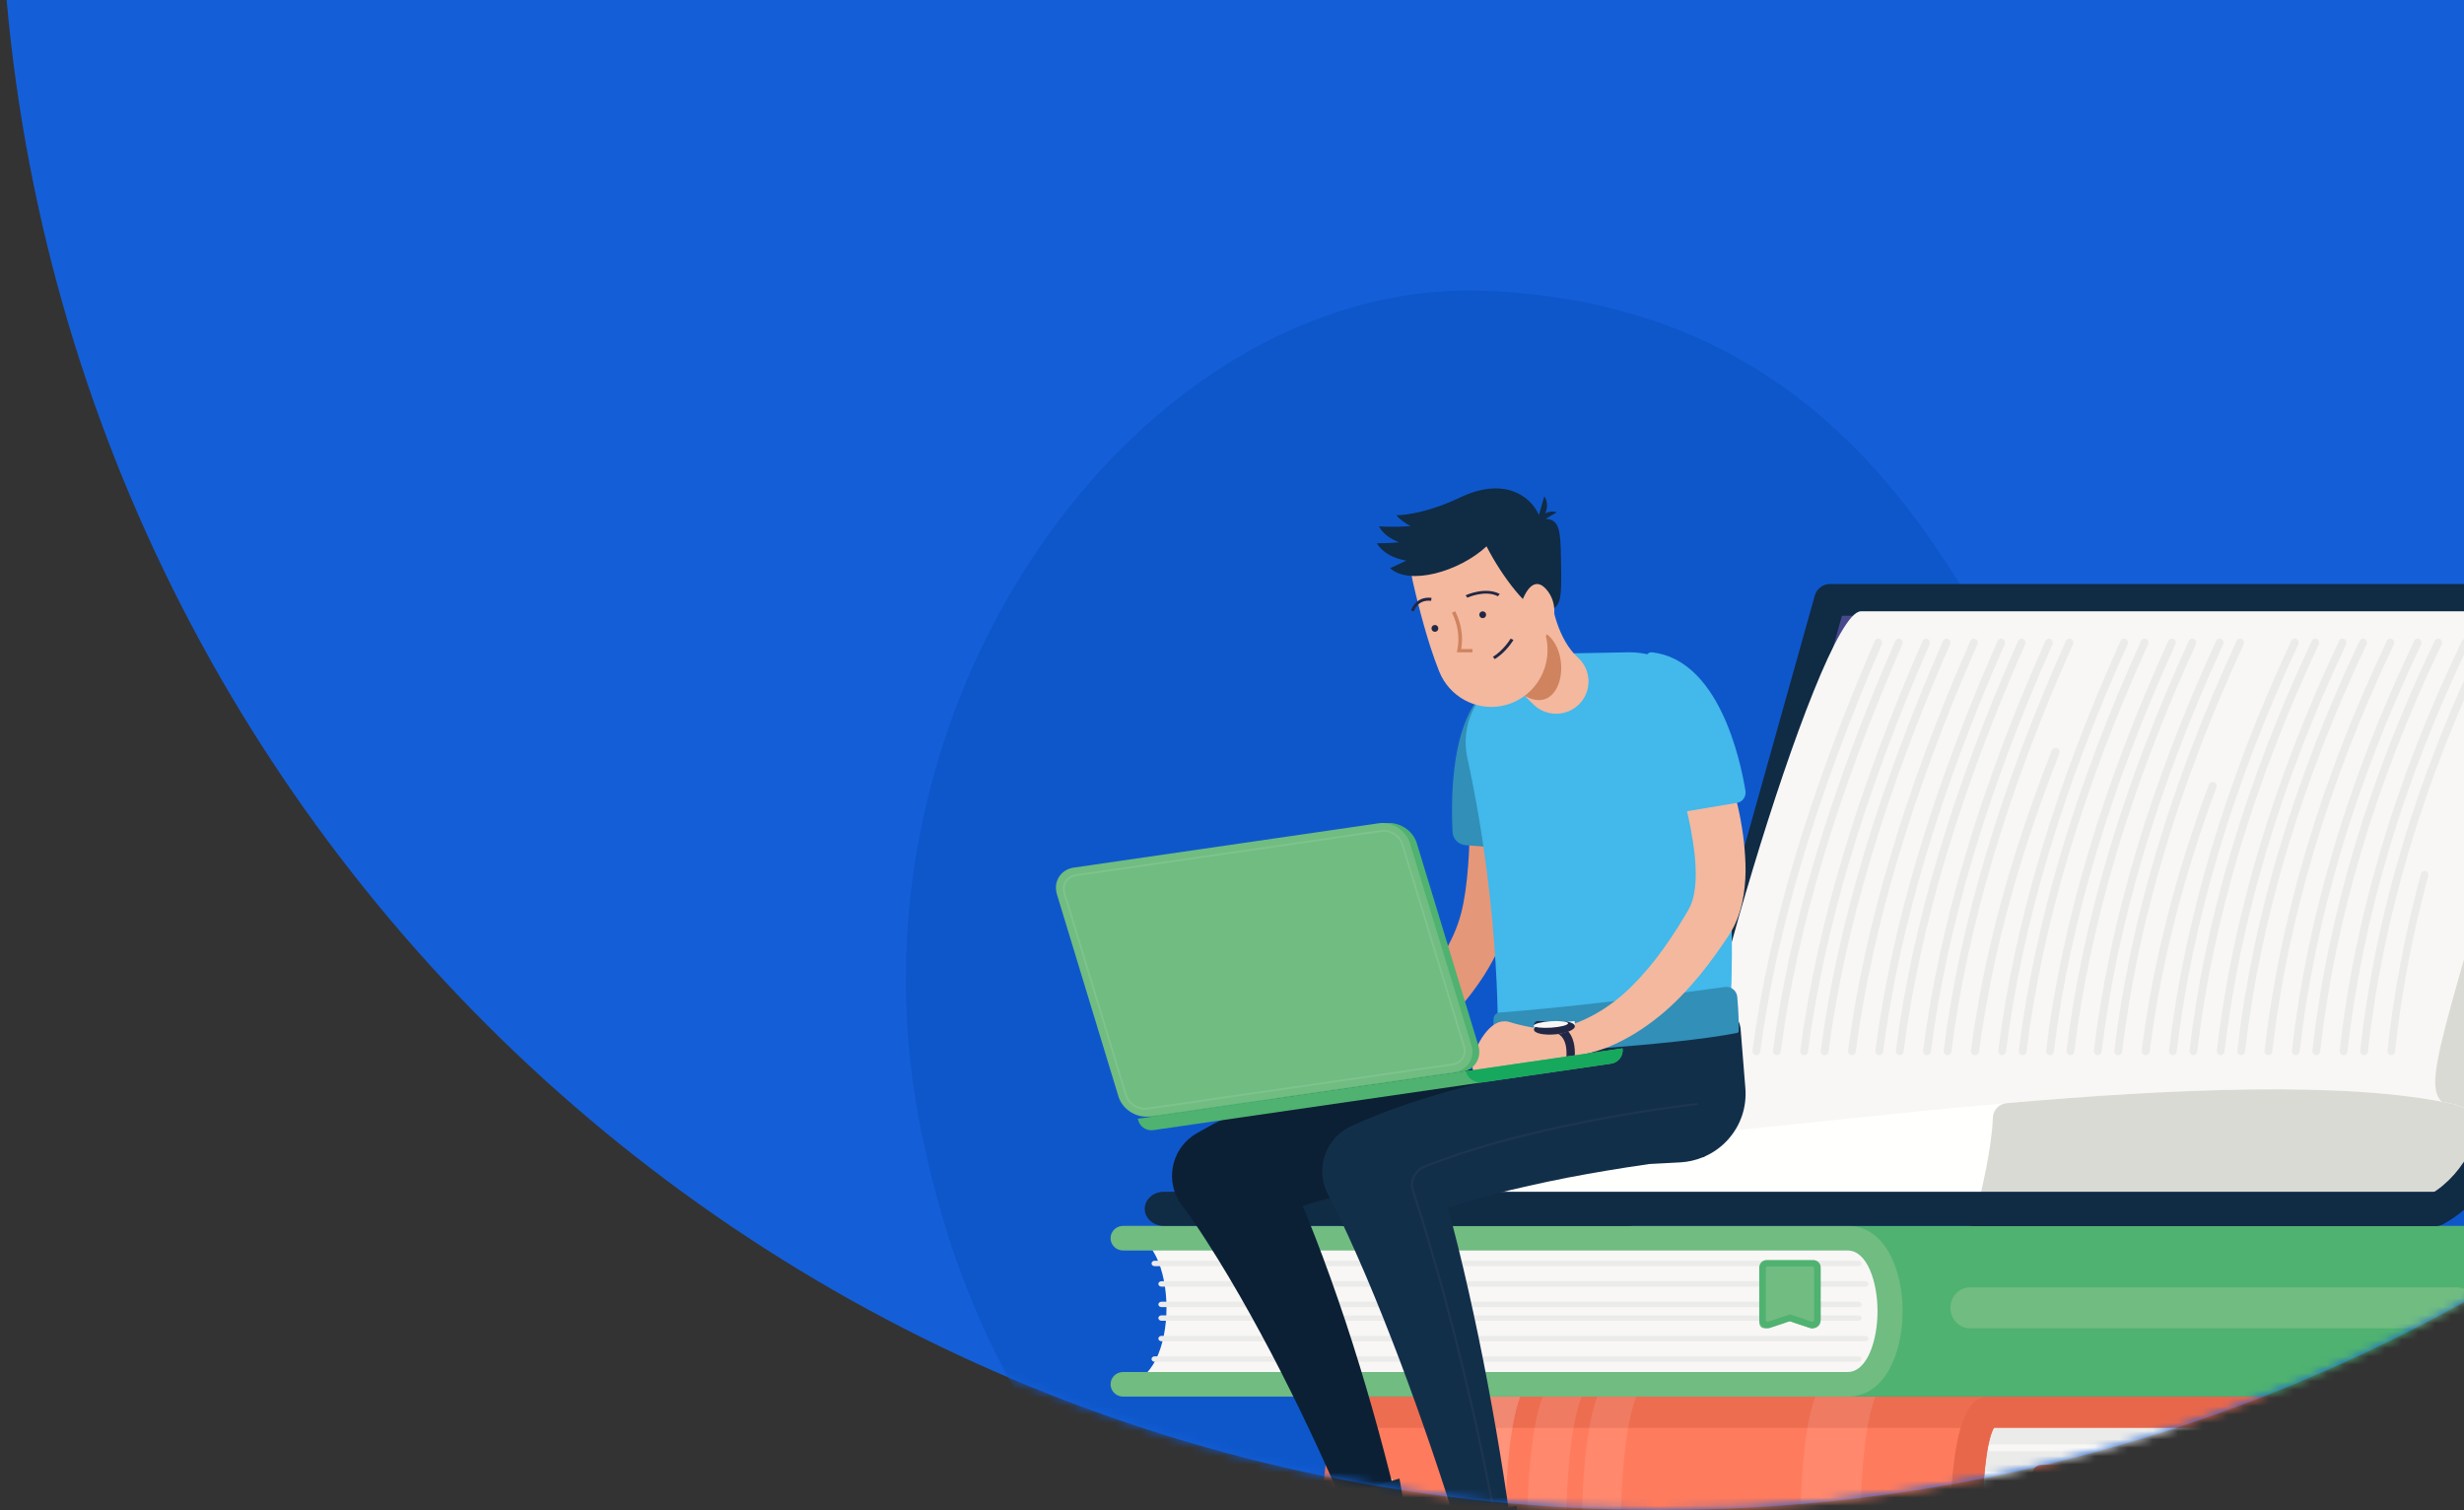 <svg width="297" height="182" viewBox="0 0 297 182" fill="none" xmlns="http://www.w3.org/2000/svg">
<rect x="0" y="0" width="297" height="182" fill="#333333" stroke="none"/>
<path fill-rule="evenodd" clip-rule="evenodd" d="M200 182C310.457 182 400 92.457 400 -18C400 -128.457 310.457 -218 200 -218C89.543 -218 0 -128.457 0 -18C0 92.457 89.543 182 200 182Z" fill="#145FD8"/>
<mask id="mask0" mask-type="alpha" maskUnits="userSpaceOnUse" x="0" y="-218" width="400" height="400">
<path fill-rule="evenodd" clip-rule="evenodd" d="M200 182C310.457 182 400 92.457 400 -18C400 -128.457 310.457 -218 200 -218C89.543 -218 0 -128.457 0 -18C0 92.457 89.543 182 200 182Z" fill="white"/>
</mask>
<g mask="url(#mask0)">
<path fill-rule="evenodd" clip-rule="evenodd" d="M348.605 175.144C346.291 216.125 289.211 244.678 259.587 225.719C223.368 202.544 227.687 214.131 192.285 210.621C156.888 207.11 120.586 186.741 110.752 134.905C109.515 128.368 109.026 121.866 109.209 115.495C110.453 71.339 143.657 33.528 179.182 35.044C236.725 37.502 241.732 95.442 256.871 100.614C272.013 105.785 309.15 91.581 341.106 146.324C346.924 156.288 349.121 166.025 348.605 175.144Z" fill="#0E57CB"/>
<path fill-rule="evenodd" clip-rule="evenodd" d="M308.348 199.609C304.642 199.609 304.642 169.979 308.348 169.979H239.523C235.817 169.979 235.817 199.609 239.523 199.609H308.348Z" fill="#EBEBE9"/>
<path fill-rule="evenodd" clip-rule="evenodd" d="M238.045 174.918H307.046C307.311 174.918 307.525 174.733 307.525 174.506C307.525 174.279 307.311 174.095 307.046 174.095H238.045C237.781 174.095 237.567 174.279 237.567 174.506C237.567 174.733 237.781 174.918 238.045 174.918Z" fill="#F8F7F6"/>
<path fill-rule="evenodd" clip-rule="evenodd" d="M238.045 180.679H307.045C307.311 180.679 307.525 180.495 307.525 180.267C307.525 180.04 307.311 179.856 307.045 179.856H238.045C237.781 179.856 237.567 180.04 237.567 180.267C237.567 180.495 237.781 180.679 238.045 180.679Z" fill="#F8F7F6"/>
<path fill-rule="evenodd" clip-rule="evenodd" d="M238.045 178.21H307.045C307.311 178.21 307.525 178.026 307.525 177.798C307.525 177.571 307.311 177.387 307.045 177.387H238.045C237.781 177.387 237.567 177.571 237.567 177.798C237.567 178.026 237.781 178.21 238.045 178.21Z" fill="#F8F7F6"/>
<path fill-rule="evenodd" clip-rule="evenodd" d="M240.036 199.609C236.365 199.609 236.365 169.979 240.036 169.979H164.599C160.929 169.979 160.929 199.609 164.599 199.609H240.036Z" fill="#FF7B5D"/>
<path fill-rule="evenodd" clip-rule="evenodd" d="M164.606 197.475H236.348C235.632 195.085 235.1 191.183 235.1 184.794C235.1 178.416 235.632 174.504 236.348 172.113H164.606C162.701 175.505 162.701 194.092 164.606 197.475ZM164.053 168.333H239.777C240.824 168.333 241.682 169.184 241.682 170.223C241.682 171.055 241.139 171.754 240.395 172.01C238.405 175.137 238.405 194.452 240.395 197.579C241.139 197.834 241.682 198.543 241.682 199.365C241.682 200.414 240.824 201.255 239.777 201.255H164.053C162.891 201.255 159.377 201.255 159.377 184.794C159.377 168.333 162.891 168.333 164.053 168.333Z" fill="#ED6D51"/>
<path fill-rule="evenodd" clip-rule="evenodd" d="M175.062 197.475C175.325 198.997 175.636 200.291 176.013 201.255H183.246C182.87 200.291 182.559 198.997 182.295 197.475C181.145 190.587 181.145 179.002 182.295 172.113C182.559 170.593 182.87 169.297 183.246 168.333H176.013C175.636 169.297 175.325 170.593 175.062 172.113C173.902 179.002 173.902 190.587 175.062 197.475Z" fill="white" fill-opacity="0.19"/>
<path opacity="0.1" fill-rule="evenodd" clip-rule="evenodd" d="M217.86 197.475C218.124 198.997 218.435 200.291 218.811 201.255H226.044C225.667 200.291 225.356 198.997 225.092 197.475C223.943 190.587 223.943 179.002 225.092 172.113C225.356 170.593 225.667 169.297 226.044 168.333H218.811C218.435 169.297 218.124 170.593 217.86 172.113C216.7 179.002 216.7 190.587 217.86 197.475Z" fill="white"/>
<path opacity="0.1" fill-rule="evenodd" clip-rule="evenodd" d="M184.971 197.475C185.244 198.997 185.566 200.291 185.957 201.255H190.653C190.263 200.291 189.941 198.997 189.666 197.475C188.475 190.587 188.475 179.002 189.666 172.113C189.941 170.593 190.263 169.297 190.653 168.333H185.957C185.566 169.297 185.244 170.593 184.971 172.113C183.768 179.002 183.768 190.587 184.971 197.475Z" fill="white"/>
<path opacity="0.1" fill-rule="evenodd" clip-rule="evenodd" d="M191.555 197.475C191.828 198.997 192.15 200.291 192.542 201.255H197.237C196.847 200.291 196.525 198.997 196.251 197.475C195.059 190.587 195.059 179.002 196.251 172.113C196.525 170.593 196.847 169.297 197.237 168.333H192.542C192.15 169.297 191.828 170.593 191.555 172.113C190.352 179.002 190.352 190.587 191.555 197.475Z" fill="white"/>
<path fill-rule="evenodd" clip-rule="evenodd" d="M239.76 201.255H308.092C309.143 201.255 309.995 200.409 309.995 199.366C309.995 198.321 309.143 197.476 308.092 197.476H240.319C238.412 194.087 238.412 175.502 240.319 172.113H308.092C309.143 172.113 309.995 171.266 309.995 170.223C309.995 169.179 309.143 168.333 308.092 168.333H239.76C238.607 168.333 235.097 168.333 235.097 184.795C235.097 201.255 238.607 201.255 239.76 201.255Z" fill="#E8674B"/>
<path fill-rule="evenodd" clip-rule="evenodd" d="M252.963 191.379C252.939 191.379 252.913 191.375 252.886 191.364L249.661 190.311L249.501 190.285L249.341 190.311L246.116 191.364C246.087 191.375 246.061 191.379 246.036 191.379C245.973 191.379 245.924 191.351 245.897 191.332C245.86 191.307 245.797 191.247 245.797 191.142V189.982H253.204V191.142C253.204 191.247 253.14 191.307 253.103 191.332C253.076 191.351 253.026 191.379 252.963 191.379ZM245.797 189.014H253.204V187.039H245.797V189.014ZM245.797 186.07H253.204V184.096H245.797V186.07ZM245.797 183.127H253.204V181.153H245.797V183.127ZM245.797 180.184H253.204V178.21H245.797V180.184Z" fill="#D5D5D3"/>
<path fill-rule="evenodd" clip-rule="evenodd" d="M245.797 180.679H253.204V179.856H245.797V180.679Z" fill="#E0E0DF"/>
<path fill-rule="evenodd" clip-rule="evenodd" d="M253.204 177.926H245.797V177.796L245.948 177.671H253.053L253.204 177.796V177.926Z" fill="#E0E0DF"/>
<path fill-rule="evenodd" clip-rule="evenodd" d="M253.712 191.379H251.491L249.501 190.711L247.51 191.379H245.29C245.088 191.161 244.974 190.874 244.974 190.575V189.43H245.936V190.575C245.936 190.678 245.997 190.737 246.033 190.762C246.059 190.781 246.106 190.808 246.166 190.808C246.191 190.808 246.216 190.804 246.243 190.793L249.347 189.754L249.501 189.729L249.655 189.754L252.759 190.793C252.785 190.804 252.81 190.808 252.833 190.808C252.894 190.808 252.942 190.781 252.968 190.762C253.003 190.737 253.065 190.678 253.065 190.575V189.43H254.027V190.575C254.027 190.875 253.912 191.162 253.712 191.379ZM253.065 188.475H254.027V186.526H253.065V188.475ZM244.974 188.475H245.936V186.526H244.974V188.475ZM253.065 185.57H254.027V183.623H253.065V185.57ZM244.974 185.57H245.936V183.623H244.974V185.57ZM253.065 182.667H254.027V180.719H253.065V182.667ZM244.974 182.667H245.936V180.719H244.974V182.667ZM253.065 179.763H254.027V177.815H253.065V179.763ZM244.974 179.763H245.936V177.815H244.974V179.763ZM253.674 176.859H245.327C245.525 176.677 245.791 176.564 246.082 176.564H252.92C253.211 176.564 253.476 176.677 253.674 176.859Z" fill="#D5D5D3"/>
<path fill-rule="evenodd" clip-rule="evenodd" d="M253.065 180.856H254.027V179.856H253.065V180.856ZM244.974 180.856H245.936V179.856H244.974V180.856Z" fill="#E0E0DF"/>
<path fill-rule="evenodd" clip-rule="evenodd" d="M254.027 178.21H253.065V178.081L252.92 177.956H246.082L245.936 178.081V178.21H244.974V178.081C244.974 177.807 245.11 177.56 245.327 177.387H253.674C253.891 177.56 254.027 177.807 254.027 178.081V178.21Z" fill="#E0E0DF"/>
<path fill-rule="evenodd" clip-rule="evenodd" d="M254.027 177.998V190.68C254.027 191.157 253.54 191.494 253.069 191.342L249.913 190.321L246.756 191.342C246.286 191.494 245.797 191.157 245.797 190.68V177.998C245.797 177.66 246.083 177.387 246.435 177.387H253.39C253.742 177.387 254.027 177.66 254.027 177.998Z" fill="#E8674B"/>
<path fill-rule="evenodd" clip-rule="evenodd" d="M252.92 177.496L253.065 177.637V190.22C253.065 190.322 253.004 190.379 252.969 190.404C252.932 190.429 252.855 190.467 252.757 190.434L249.655 189.421C249.555 189.389 249.449 189.389 249.347 189.421L246.243 190.434C246.148 190.467 246.07 190.429 246.034 190.404C245.998 190.379 245.936 190.322 245.936 190.22V177.637L246.082 177.496H252.92ZM246.169 191.379C246.298 191.379 246.427 191.358 246.551 191.317L249.501 190.354L252.45 191.317C252.819 191.436 253.22 191.377 253.53 191.161C253.842 190.944 254.027 190.592 254.027 190.22V177.637C254.027 177.046 253.531 176.564 252.92 176.564H246.082C245.471 176.564 244.974 177.046 244.974 177.637V190.22C244.974 190.593 245.161 190.944 245.472 191.161C245.678 191.304 245.923 191.379 246.169 191.379Z" fill="#E8674B"/>
<path fill-rule="evenodd" clip-rule="evenodd" d="M172.546 148.58H298.317C305.108 148.58 305.108 166.687 298.317 166.687H172.546V148.58Z" fill="#4FB270"/>
<path fill-rule="evenodd" clip-rule="evenodd" d="M298.442 168.333H172.411C171.577 168.333 170.9 167.669 170.9 166.851C170.9 166.031 171.577 165.368 172.411 165.368H298.442C300.775 165.368 302.034 161.595 302.034 158.045C302.034 154.496 300.775 150.723 298.442 150.723H172.411C171.577 150.723 170.9 150.059 170.9 149.241C170.9 148.421 171.577 147.757 172.411 147.757H298.442C302.987 147.757 305.056 153.09 305.056 158.045C305.056 163 302.987 168.333 298.442 168.333Z" fill="#4FB270"/>
<path fill-rule="evenodd" clip-rule="evenodd" d="M135.509 166.687C142.302 166.687 142.302 148.58 135.509 148.58H222.596C229.388 148.58 229.388 166.687 222.596 166.687H135.509Z" fill="#F8F7F6"/>
<path fill-rule="evenodd" clip-rule="evenodd" d="M224.842 155.079H140.003C139.793 155.079 139.624 154.933 139.624 154.753C139.624 154.572 139.793 154.428 140.003 154.428H224.842C225.051 154.428 225.221 154.572 225.221 154.753C225.221 154.933 225.051 155.079 224.842 155.079Z" fill="#EBEBE9"/>
<path fill-rule="evenodd" clip-rule="evenodd" d="M224.842 161.663H140.003C139.793 161.663 139.624 161.517 139.624 161.337C139.624 161.158 139.793 161.012 140.003 161.012H224.842C225.051 161.012 225.221 161.158 225.221 161.337C225.221 161.517 225.051 161.663 224.842 161.663Z" fill="#EBEBE9"/>
<path fill-rule="evenodd" clip-rule="evenodd" d="M224.021 152.61H139.177C138.97 152.61 138.801 152.464 138.801 152.284C138.801 152.105 138.97 151.958 139.177 151.958H224.021C224.229 151.958 224.398 152.105 224.398 152.284C224.398 152.464 224.229 152.61 224.021 152.61Z" fill="#EBEBE9"/>
<path fill-rule="evenodd" clip-rule="evenodd" d="M224.02 157.548H140.003C139.794 157.548 139.624 157.402 139.624 157.222C139.624 157.043 139.794 156.896 140.003 156.896H224.02C224.229 156.896 224.398 157.043 224.398 157.222C224.398 157.402 224.229 157.548 224.02 157.548Z" fill="#EBEBE9"/>
<path fill-rule="evenodd" clip-rule="evenodd" d="M224.02 159.194H140.003C139.794 159.194 139.624 159.048 139.624 158.868C139.624 158.688 139.794 158.543 140.003 158.543H224.02C224.229 158.543 224.398 158.688 224.398 158.868C224.398 159.048 224.229 159.194 224.02 159.194Z" fill="#EBEBE9"/>
<path fill-rule="evenodd" clip-rule="evenodd" d="M224.021 164.133H139.177C138.97 164.133 138.801 163.988 138.801 163.807C138.801 163.627 138.97 163.481 139.177 163.481H224.021C224.229 163.481 224.398 163.627 224.398 163.807C224.398 163.988 224.229 164.133 224.021 164.133Z" fill="#EBEBE9"/>
<path fill-rule="evenodd" clip-rule="evenodd" d="M222.714 168.333H135.376C134.54 168.333 133.863 167.669 133.863 166.851C133.863 166.031 134.54 165.368 135.376 165.368H222.714C225.049 165.368 226.309 161.595 226.309 158.045C226.309 154.496 225.049 150.723 222.714 150.723H135.376C134.54 150.723 133.863 150.059 133.863 149.241C133.863 148.421 134.54 147.757 135.376 147.757H222.714C227.264 147.757 229.336 153.09 229.336 158.045C229.336 163 227.264 168.333 222.714 168.333Z" fill="#70BC81"/>
<path fill-rule="evenodd" clip-rule="evenodd" d="M218.636 158.457H216.394L215.881 158.289H215.631L215.117 158.457H212.875V156.929H218.636V158.457ZM212.875 156.178H218.636V154.651H212.875V156.178ZM218.636 153.902H212.875V152.809L212.993 152.695H218.52L218.636 152.809V153.902Z" fill="#E0E0DF"/>
<path fill-rule="evenodd" clip-rule="evenodd" d="M212.875 155.079H218.636V154.428H212.875V155.079Z" fill="#D5D5D3"/>
<path fill-rule="evenodd" clip-rule="evenodd" d="M212.875 157.548H218.636V156.896H212.875V157.548Z" fill="#D5D5D3"/>
<path fill-rule="evenodd" clip-rule="evenodd" d="M218.388 159.141L216.394 158.457H218.636V158.959L218.558 159.115L218.388 159.141ZM213.124 159.141L212.955 159.115L212.875 158.959V158.457H215.117L213.124 159.141Z" fill="#D5D5D3"/>
<path fill-rule="evenodd" clip-rule="evenodd" d="M213.031 160.103C212.829 160.103 212.628 160.044 212.46 159.93C212.285 159.811 212.158 159.643 212.096 159.453H215.238L213.343 160.054C213.242 160.087 213.135 160.103 213.031 160.103ZM218.48 160.103C218.374 160.103 218.269 160.087 218.168 160.054L216.273 159.453H219.416C219.353 159.643 219.227 159.811 219.05 159.93C218.883 160.044 218.682 160.103 218.48 160.103ZM218.672 158.712H219.46V157.2H218.672V158.712ZM216.402 158.712H215.109L215.629 158.546H215.882L216.402 158.712ZM212.052 158.712H212.839V157.2H212.052V158.712ZM218.672 156.458H219.46V154.948H218.672V156.458ZM212.052 156.458H212.839V154.948H212.052V156.458ZM219.46 154.207H218.672V153.126L218.553 153.014H212.958L212.839 153.126V154.207H212.052V153.126C212.052 152.969 212.098 152.822 212.176 152.695H219.335C219.414 152.822 219.46 152.969 219.46 153.126V154.207Z" fill="#E0E0DF"/>
<path fill-rule="evenodd" clip-rule="evenodd" d="M218.672 155.133H219.46V154.342H218.672V155.133ZM212.052 155.133H212.839V154.342H212.052V155.133Z" fill="#D5D5D3"/>
<path fill-rule="evenodd" clip-rule="evenodd" d="M219.459 152.47H212.875C213.02 152.247 213.288 152.098 213.594 152.098H218.74C219.046 152.098 219.314 152.247 219.459 152.47Z" fill="#D5D5D3"/>
<path fill-rule="evenodd" clip-rule="evenodd" d="M218.672 157.603H219.46V156.811H218.672V157.603ZM212.052 157.603H212.839V156.811H212.052V157.603Z" fill="#D5D5D3"/>
<path fill-rule="evenodd" clip-rule="evenodd" d="M219.416 159.194H216.273L215.755 159.05L215.238 159.194H212.096C212.067 159.117 212.052 159.037 212.052 158.956V158.543H212.839V158.956L212.919 159.084L213.091 159.106L215.109 158.543H216.402L218.42 159.106L218.592 159.084L218.672 158.956V158.543H219.46V158.956C219.46 159.037 219.445 159.117 219.416 159.194Z" fill="#D5D5D3"/>
<path fill-rule="evenodd" clip-rule="evenodd" d="M212.077 159.502C212.077 159.911 212.488 160.198 212.882 160.068L215.538 159.193L218.194 160.068C218.59 160.198 219 159.911 219 159.502V152.931C219 152.641 218.76 152.407 218.464 152.407H212.613C212.316 152.407 212.077 152.641 212.077 152.931V159.502Z" fill="#70BC81"/>
<path fill-rule="evenodd" clip-rule="evenodd" d="M215.756 158.445L215.882 158.466L218.421 159.314L218.593 159.288L218.672 159.134V152.77L218.553 152.652H212.958L212.839 152.77V159.134L212.92 159.288L213.09 159.314L215.629 158.466L215.756 158.445ZM213.031 160.103C212.829 160.103 212.629 160.041 212.46 159.921C212.204 159.74 212.052 159.446 212.052 159.134V152.77C212.052 152.274 212.459 151.872 212.958 151.872H218.553C219.053 151.872 219.46 152.274 219.46 152.77V159.134C219.46 159.445 219.306 159.739 219.052 159.921C218.797 160.103 218.468 160.152 218.169 160.052L215.756 159.247L213.342 160.052C213.241 160.086 213.135 160.103 213.031 160.103Z" fill="#4FB270"/>
<path fill-rule="evenodd" clip-rule="evenodd" d="M296.137 160.103H237.434C236.149 160.103 235.097 158.992 235.097 157.634C235.097 156.276 236.149 155.165 237.434 155.165H296.137C297.42 155.165 298.472 156.276 298.472 157.634C298.472 158.992 297.42 160.103 296.137 160.103Z" fill="#70BC81"/>
<path fill-rule="evenodd" clip-rule="evenodd" d="M161.846 145.288H195.898C200.569 142.748 204.049 136.999 204.061 129.503L220.206 72.037H317.402L301.258 129.503C301.246 136.999 297.764 142.748 293.094 145.288H161.846Z" fill="#47498C"/>
<path fill-rule="evenodd" clip-rule="evenodd" d="M293.61 147.757H238.194C237.141 147.757 236.288 146.901 236.288 145.844C236.288 144.787 237.141 143.93 238.194 143.93H293.106C297.289 141.418 299.873 136.129 299.883 129.993C299.883 129.819 299.907 129.646 299.954 129.478L315.449 74.218H222.023L206.308 130.267C206.215 137.888 202.716 144.484 197.133 147.526C196.854 147.678 196.541 147.757 196.224 147.757H162.106C161.054 147.757 160.2 146.901 160.2 145.844C160.2 144.787 161.054 143.93 162.106 143.93H195.72C199.902 141.418 202.488 136.129 202.498 129.993C202.498 129.819 202.522 129.646 202.57 129.478L218.746 71.786C218.977 70.961 219.727 70.391 220.581 70.391H317.965C318.562 70.391 319.124 70.671 319.485 71.149C319.845 71.626 319.961 72.246 319.799 72.823L303.692 130.267C303.601 137.887 300.101 144.484 294.519 147.526C294.24 147.678 293.927 147.757 293.61 147.757Z" fill="#102B44"/>
<path fill-rule="evenodd" clip-rule="evenodd" d="M204.077 137.881C201.5 135.038 219.156 73.683 224.307 73.683H316.579L298.885 137.64L204.077 137.881Z" fill="#F8F7F6"/>
<path fill-rule="evenodd" clip-rule="evenodd" d="M211.7 127.181L211.634 127.177C211.377 127.141 211.198 126.899 211.234 126.637C213.231 111.747 218.05 95.597 225.968 77.262C226.072 77.019 226.348 76.909 226.587 77.016C226.823 77.124 226.932 77.407 226.826 77.65C218.946 95.901 214.149 111.968 212.164 126.766C212.132 127.007 211.931 127.181 211.7 127.181Z" fill="#EBEBE9"/>
<path fill-rule="evenodd" clip-rule="evenodd" d="M214.169 127.181L214.105 127.177C213.848 127.141 213.668 126.9 213.703 126.637C215.697 111.669 220.516 95.518 228.437 77.261C228.543 77.018 228.819 76.909 229.057 77.017C229.294 77.124 229.401 77.407 229.296 77.65C221.411 95.823 216.615 111.889 214.633 126.766C214.6 127.007 214.4 127.181 214.169 127.181Z" fill="#EBEBE9"/>
<path fill-rule="evenodd" clip-rule="evenodd" d="M217.461 127.181L217.397 127.177C217.139 127.142 216.96 126.9 216.995 126.638C218.983 111.597 223.803 95.446 231.729 77.26C231.834 77.018 232.115 76.909 232.349 77.017C232.587 77.125 232.693 77.408 232.588 77.651C224.697 95.751 219.902 111.818 217.924 126.765C217.893 127.006 217.692 127.181 217.461 127.181Z" fill="#EBEBE9"/>
<path fill-rule="evenodd" clip-rule="evenodd" d="M219.93 127.181L219.867 127.177C219.609 127.142 219.429 126.9 219.464 126.638C221.418 111.736 226.377 95.122 234.199 77.259C234.306 77.016 234.583 76.911 234.819 77.016C235.056 77.125 235.162 77.409 235.056 77.651C227.27 95.43 222.338 111.955 220.394 126.765C220.363 127.006 220.161 127.181 219.93 127.181Z" fill="#EBEBE9"/>
<path fill-rule="evenodd" clip-rule="evenodd" d="M223.223 127.181L223.159 127.177C222.902 127.142 222.722 126.901 222.756 126.639C224.707 111.662 229.665 95.048 237.491 77.258C237.597 77.017 237.876 76.909 238.112 77.018C238.349 77.126 238.455 77.41 238.348 77.652C230.559 95.356 225.626 111.88 223.687 126.765C223.656 127.006 223.454 127.181 223.223 127.181Z" fill="#EBEBE9"/>
<path fill-rule="evenodd" clip-rule="evenodd" d="M226.515 127.181L226.452 127.177C226.196 127.143 226.013 126.902 226.048 126.639C227.993 111.593 232.952 94.979 240.784 77.258C240.891 77.016 241.169 76.909 241.406 77.018C241.641 77.127 241.747 77.412 241.64 77.653C233.845 95.288 228.913 111.811 226.98 126.765C226.949 127.005 226.747 127.181 226.515 127.181Z" fill="#EBEBE9"/>
<path fill-rule="evenodd" clip-rule="evenodd" d="M228.984 127.181L228.922 127.177C228.665 127.143 228.484 126.902 228.517 126.64C230.458 111.521 235.416 94.907 243.254 77.257C243.361 77.016 243.641 76.908 243.876 77.019C244.112 77.128 244.216 77.412 244.109 77.653C236.309 95.217 231.377 111.74 229.449 126.764C229.418 127.005 229.216 127.181 228.984 127.181Z" fill="#EBEBE9"/>
<path fill-rule="evenodd" clip-rule="evenodd" d="M232.276 127.181L232.215 127.177C231.956 127.143 231.776 126.903 231.809 126.64C233.746 111.451 238.703 94.837 246.546 77.256C246.654 77.016 246.936 76.908 247.168 77.019C247.405 77.129 247.508 77.413 247.401 77.654C239.596 95.148 234.664 111.67 232.741 126.764C232.71 127.005 232.508 127.181 232.276 127.181Z" fill="#EBEBE9"/>
<path fill-rule="evenodd" clip-rule="evenodd" d="M234.745 127.181L234.684 127.178C234.427 127.144 234.245 126.903 234.278 126.641C236.208 111.385 241.166 94.77 249.016 77.256C249.125 77.014 249.405 76.909 249.638 77.019C249.874 77.13 249.978 77.414 249.869 77.655C242.059 95.082 237.127 111.604 235.21 126.763C235.179 127.005 234.977 127.181 234.745 127.181Z" fill="#EBEBE9"/>
<path fill-rule="evenodd" clip-rule="evenodd" d="M238.062 127.181L237.997 127.178C237.727 127.144 237.535 126.903 237.571 126.64C239.099 115.052 242.285 103.215 247.312 90.452C247.409 90.204 247.696 90.082 247.948 90.176C248.203 90.271 248.331 90.549 248.234 90.796C243.236 103.486 240.068 115.251 238.55 126.762C238.519 127.004 238.305 127.181 238.062 127.181Z" fill="#EBEBE9"/>
<path fill-rule="evenodd" clip-rule="evenodd" d="M241.329 127.181L241.269 127.178C241.013 127.144 240.83 126.904 240.862 126.641C242.78 111.248 247.74 94.632 255.601 77.254C255.71 77.013 255.988 76.909 256.224 77.02C256.46 77.131 256.561 77.416 256.453 77.657C248.632 94.946 243.701 111.467 241.795 126.762C241.764 127.004 241.563 127.181 241.329 127.181Z" fill="#EBEBE9"/>
<path fill-rule="evenodd" clip-rule="evenodd" d="M243.798 127.181L243.739 127.178C243.481 127.145 243.3 126.905 243.332 126.642C245.242 111.186 250.202 94.569 258.071 77.254C258.179 77.012 258.461 76.908 258.695 77.021C258.929 77.133 259.031 77.418 258.922 77.658C251.094 94.883 246.162 111.405 244.263 126.762C244.233 127.004 244.031 127.181 243.798 127.181Z" fill="#EBEBE9"/>
<path fill-rule="evenodd" clip-rule="evenodd" d="M247.09 127.181L247.031 127.178C246.774 127.145 246.592 126.905 246.624 126.642C248.529 111.115 253.488 94.498 261.362 77.251C261.473 77.011 261.753 76.909 261.985 77.02C262.221 77.131 262.324 77.417 262.214 77.657C254.381 94.813 249.449 111.334 247.555 126.761C247.526 127.004 247.323 127.181 247.09 127.181Z" fill="#EBEBE9"/>
<path fill-rule="evenodd" clip-rule="evenodd" d="M249.56 127.181L249.5 127.178C249.243 127.145 249.061 126.906 249.093 126.643C250.991 111.052 255.95 94.435 263.831 77.252C263.941 77.012 264.222 76.908 264.456 77.021C264.691 77.133 264.793 77.419 264.682 77.659C256.842 94.75 251.911 111.271 250.024 126.761C249.995 127.004 249.792 127.181 249.56 127.181Z" fill="#EBEBE9"/>
<path fill-rule="evenodd" clip-rule="evenodd" d="M252.852 127.181L252.793 127.178C252.536 127.146 252.352 126.906 252.385 126.643C254.276 110.99 259.235 94.372 267.125 77.251C267.235 77.012 267.518 76.908 267.75 77.021C267.984 77.133 268.085 77.419 267.974 77.659C260.128 94.689 255.196 111.208 253.317 126.761C253.287 127.004 253.085 127.181 252.852 127.181Z" fill="#EBEBE9"/>
<path fill-rule="evenodd" clip-rule="evenodd" d="M255.321 127.181L255.264 127.178C255.005 127.146 254.822 126.907 254.854 126.643C256.74 110.923 261.699 94.304 269.594 77.25C269.706 77.01 269.987 76.908 270.22 77.022C270.454 77.135 270.554 77.421 270.443 77.661C262.591 94.621 257.66 111.14 255.787 126.761C255.757 127.004 255.555 127.181 255.321 127.181Z" fill="#EBEBE9"/>
<path fill-rule="evenodd" clip-rule="evenodd" d="M258.631 127.181L258.571 127.178C258.303 127.146 258.114 126.91 258.146 126.651C259.446 116.275 262.172 105.482 266.251 94.571C266.342 94.324 266.622 94.2 266.875 94.287C267.128 94.376 267.259 94.648 267.166 94.893C263.113 105.738 260.405 116.46 259.113 126.765C259.084 127.005 258.873 127.181 258.631 127.181Z" fill="#EBEBE9"/>
<path fill-rule="evenodd" clip-rule="evenodd" d="M261.905 127.181L261.848 127.178C261.59 127.147 261.407 126.908 261.438 126.644C263.308 110.8 268.267 94.18 276.179 77.249C276.29 77.009 276.568 76.908 276.805 77.022C277.039 77.137 277.139 77.423 277.027 77.662C269.16 94.5 264.229 111.018 262.37 126.76C262.342 127.003 262.139 127.181 261.905 127.181Z" fill="#EBEBE9"/>
<path fill-rule="evenodd" clip-rule="evenodd" d="M264.374 127.181L264.317 127.178C264.06 127.147 263.876 126.908 263.908 126.645C265.772 110.733 270.732 94.114 278.649 77.248C278.761 77.008 279.046 76.908 279.275 77.022C279.509 77.137 279.608 77.424 279.496 77.663C271.623 94.434 266.692 110.952 264.839 126.759C264.811 127.003 264.608 127.181 264.374 127.181Z" fill="#EBEBE9"/>
<path fill-rule="evenodd" clip-rule="evenodd" d="M267.667 127.181L267.611 127.178C267.354 127.147 267.169 126.909 267.2 126.645C269.057 110.673 274.017 94.053 281.942 77.248C282.055 77.009 282.338 76.907 282.568 77.024C282.802 77.138 282.9 77.425 282.787 77.664C274.907 94.374 269.977 110.892 268.132 126.759C268.103 127.002 267.901 127.181 267.667 127.181Z" fill="#EBEBE9"/>
<path fill-rule="evenodd" clip-rule="evenodd" d="M270.135 127.181L270.08 127.178C269.822 127.147 269.638 126.908 269.669 126.646C271.52 110.611 276.48 93.99 284.411 77.246C284.525 77.008 284.804 76.908 285.037 77.023C285.271 77.138 285.369 77.425 285.256 77.664C277.37 94.313 272.439 110.829 270.6 126.758C270.573 127.002 270.37 127.181 270.135 127.181Z" fill="#EBEBE9"/>
<path fill-rule="evenodd" clip-rule="evenodd" d="M273.428 127.181L273.372 127.178C273.116 127.147 272.931 126.909 272.961 126.646C274.804 110.549 279.764 93.928 287.704 77.244C287.817 77.005 288.102 76.91 288.331 77.022C288.564 77.138 288.662 77.425 288.548 77.664C280.655 94.251 275.725 110.768 273.894 126.758C273.866 127.002 273.663 127.181 273.428 127.181Z" fill="#EBEBE9"/>
<path fill-rule="evenodd" clip-rule="evenodd" d="M276.72 127.181L276.665 127.178C276.408 127.147 276.224 126.909 276.253 126.646C278.088 110.49 283.049 93.869 290.996 77.245C291.11 77.005 291.392 76.909 291.624 77.024C291.857 77.14 291.954 77.427 291.839 77.665C283.939 94.192 279.008 110.709 277.186 126.757C277.158 127.002 276.955 127.181 276.72 127.181Z" fill="#EBEBE9"/>
<path fill-rule="evenodd" clip-rule="evenodd" d="M279.19 127.181L279.134 127.178C278.877 127.148 278.692 126.91 278.722 126.646C280.551 110.431 285.511 93.809 293.465 77.245C293.58 77.006 293.862 76.908 294.095 77.025C294.327 77.142 294.422 77.429 294.309 77.667C286.401 94.133 281.47 110.65 279.656 126.757C279.627 127.001 279.425 127.181 279.19 127.181Z" fill="#EBEBE9"/>
<path fill-rule="evenodd" clip-rule="evenodd" d="M282.482 127.181L282.428 127.178C282.17 127.148 281.985 126.91 282.014 126.647C283.835 110.37 288.795 93.748 296.759 77.242C296.873 77.004 297.157 76.908 297.387 77.025C297.62 77.142 297.715 77.43 297.6 77.667C289.686 94.073 284.756 110.589 282.948 126.756C282.92 127.001 282.717 127.181 282.482 127.181Z" fill="#EBEBE9"/>
<path fill-rule="evenodd" clip-rule="evenodd" d="M284.951 127.181L284.897 127.178C284.639 127.148 284.454 126.911 284.483 126.647C286.296 110.313 291.256 93.691 299.227 77.242C299.343 77.004 299.626 76.908 299.856 77.025C300.089 77.142 300.184 77.431 300.069 77.668C292.145 94.017 287.216 110.532 285.417 126.756C285.389 127.001 285.187 127.181 284.951 127.181Z" fill="#EBEBE9"/>
<path fill-rule="evenodd" clip-rule="evenodd" d="M288.227 127.181L288.176 127.179C287.927 127.149 287.748 126.916 287.775 126.656C288.542 119.578 289.902 112.395 291.819 105.303C291.887 105.052 292.135 104.906 292.38 104.976C292.621 105.047 292.761 105.308 292.694 105.559C290.789 112.601 289.439 119.735 288.678 126.763C288.651 127.003 288.455 127.181 288.227 127.181Z" fill="#EBEBE9"/>
<path fill-rule="evenodd" clip-rule="evenodd" d="M314.991 73.018C311.055 75.295 305.39 86.894 300.633 103.177C291.518 134.382 292.11 131.448 297.188 134.698C302.051 137.812 300.314 135.229 300.314 135.229L316.579 72.86L314.991 73.018Z" fill="#DADAD5"/>
<path fill-rule="evenodd" clip-rule="evenodd" d="M146.208 145.288C146.208 145.288 151.048 140.255 153.221 136.067C153.489 135.55 154.047 135.26 154.626 135.328C159.462 135.9 181.351 138.212 206.372 136.445C221.673 135.363 272.913 127.953 295.811 133.094C298.652 133.733 300.136 136.902 298.797 139.477C297.476 142.018 295.564 144.719 293.219 145.288H146.208Z" fill="#FFFFFE"/>
<path fill-rule="evenodd" clip-rule="evenodd" d="M240.211 134.708C240.068 138.531 238.806 143.665 238.39 145.288H293.222C295.565 144.72 297.476 142.024 298.797 139.485C300.145 136.893 298.631 133.727 295.77 133.087C282.925 130.213 261.196 131.275 241.881 132.962C240.96 133.042 240.245 133.788 240.211 134.708Z" fill="#DADAD5"/>
<path fill-rule="evenodd" clip-rule="evenodd" d="M293.351 147.757H140.297C139.016 147.757 137.978 146.836 137.978 145.7C137.978 144.564 139.016 143.642 140.297 143.642H293.351C294.631 143.642 295.67 144.564 295.67 145.7C295.67 146.836 294.631 147.757 293.351 147.757Z" fill="#102B44"/>
<path fill-rule="evenodd" clip-rule="evenodd" d="M237.835 147.757C236.777 147.757 235.92 146.901 235.92 145.844C235.92 144.787 236.777 143.93 237.835 143.93H292.988C297.189 141.418 299.785 136.129 299.795 129.993C299.795 129.819 299.819 129.645 299.866 129.478L316.114 71.785C316.401 70.768 317.457 70.178 318.475 70.462C319.493 70.748 320.085 71.805 319.799 72.823L303.621 130.267C303.529 137.887 300.014 144.483 294.407 147.526C294.127 147.678 293.813 147.757 293.494 147.757H237.835Z" fill="#102B44"/>
<path fill-rule="evenodd" clip-rule="evenodd" d="M182.636 88.529C183.194 92.919 183.344 97.202 183.187 101.619C183.09 103.82 182.891 106.04 182.489 108.293C182.278 109.422 182.021 110.559 181.664 111.716C181.307 112.889 180.827 114.031 180.293 115.085C179.219 117.202 177.919 119.116 176.443 120.872C174.975 122.632 173.327 124.232 171.51 125.639C169.694 127.043 167.714 128.285 165.53 129.178C163.348 130.045 160.941 130.617 158.491 130.442C157.552 130.374 156.844 129.56 156.913 128.623C156.973 127.78 157.641 127.125 158.458 127.052L158.5 127.048C160.311 126.883 162.094 126.285 163.749 125.367C165.411 124.462 166.983 123.316 168.404 121.984C171.224 119.318 173.661 116.086 175.202 112.672C175.583 111.816 175.88 110.981 176.105 110.119C176.334 109.243 176.508 108.305 176.645 107.345C176.91 105.417 177.056 103.412 177.122 101.383C177.206 99.356 177.207 97.304 177.147 95.247C177.125 93.201 177.023 91.098 176.927 89.106L176.924 89.027C176.847 87.449 178.068 86.108 179.651 86.032C181.155 85.96 182.446 87.066 182.636 88.529Z" fill="#E59779"/>
<path fill-rule="evenodd" clip-rule="evenodd" d="M181.59 81.941C183.507 81.459 184.719 87.496 185.527 90.719C186.098 92.998 186.405 98.003 186.536 100.743C186.584 101.745 185.727 102.563 184.707 102.485L176.651 101.87C175.797 101.805 175.13 101.129 175.085 100.289C174.855 95.994 174.803 83.651 181.59 81.941Z" fill="#318FB8"/>
<path fill-rule="evenodd" clip-rule="evenodd" d="M163.492 179.637C164.679 181.993 166.672 187.263 166.672 187.263L170.077 186.457C170.077 186.457 168.471 180.07 167.827 178.21L163.492 179.637Z" fill="#F3B89E"/>
<path fill-rule="evenodd" clip-rule="evenodd" d="M176.661 182.928C177.619 185.284 179.134 190.556 179.134 190.556L182.422 189.749C182.422 189.749 181.352 183.361 180.875 181.502L176.661 182.928Z" fill="#F3B89E"/>
<path fill-rule="evenodd" clip-rule="evenodd" d="M206.064 86.563C205.117 81.934 201.073 78.621 196.406 78.621L196.219 78.623L187.481 78.788C187.043 78.797 186.612 78.906 186.223 79.11L181.35 81.653V81.654C177.861 83.476 176.017 87.465 176.866 91.356C181.078 110.676 180.531 126.505 180.525 126.663C180.493 127.501 180.826 128.312 181.435 128.882C181.965 129.377 182.66 129.65 183.376 129.65C183.482 129.65 183.589 129.643 183.697 129.632L205.891 127.097C207.259 126.941 208.321 125.824 208.417 124.441C209.601 107.26 207.451 93.335 206.064 86.563Z" fill="#42B8EB"/>
<path fill-rule="evenodd" clip-rule="evenodd" d="M183.086 128.829L180.565 128.827C178.89 128.842 177.22 128.889 175.548 128.971C172.201 129.14 168.85 129.419 165.473 129.896C162.099 130.366 158.701 131.008 155.267 131.975C151.84 132.939 148.356 134.225 144.896 136.23L144.246 136.592C143.933 136.772 143.632 136.982 143.347 137.225C140.875 139.328 140.566 143.048 142.658 145.535C142.82 145.728 143.089 146.108 143.314 146.424L144.02 147.443C144.489 148.141 144.961 148.844 145.421 149.568C146.351 151.002 147.251 152.481 148.144 153.971C149.918 156.958 151.612 160.027 153.252 163.136C154.886 166.251 156.453 169.415 157.963 172.615C159.477 175.815 160.913 179.059 162.323 182.325L168.209 180.35C167.331 176.827 166.418 173.303 165.416 169.796C164.416 166.29 163.349 162.793 162.196 159.31C161.035 155.829 159.805 152.36 158.456 148.905C157.987 147.719 157.506 146.533 157.009 145.348C157.607 145.151 158.214 144.964 158.834 144.791C161.517 144.034 164.374 143.482 167.288 143.078C170.202 142.667 173.186 142.416 176.183 142.265C177.682 142.191 179.185 142.149 180.685 142.135L182.927 142.137L182.95 142.138C184.128 142.153 185.108 141.231 185.166 140.048L185.715 128.898C184.734 128.856 183.953 128.842 183.086 128.829Z" fill="#0B2034"/>
<path fill-rule="evenodd" clip-rule="evenodd" d="M209.808 124.063C209.747 123.286 209.371 122.57 208.769 122.075C208.167 121.581 207.393 121.35 206.616 121.438L182.726 124.139C181.236 124.308 180.125 125.59 180.175 127.087L180.274 130.099C178.118 130.595 175.959 131.131 173.79 131.763C170.408 132.755 167.014 133.876 163.55 135.43L163.009 135.66C162.796 135.752 162.585 135.858 162.379 135.978C159.501 137.643 158.523 141.323 160.191 144.194C160.342 144.454 160.558 144.883 160.744 145.253L161.322 146.425L162.457 148.84C163.208 150.466 163.93 152.124 164.644 153.788C166.065 157.123 167.409 160.516 168.707 163.936C170.005 167.357 171.234 170.815 172.428 174.291C173.619 177.769 174.749 181.275 175.854 184.794L182.083 183.396C181.538 179.693 180.964 175.987 180.322 172.288C179.677 168.589 178.991 164.89 178.224 161.195C177.457 157.5 176.634 153.807 175.714 150.114C175.333 148.601 174.938 147.088 174.523 145.572C175.506 145.248 176.501 144.935 177.51 144.639C180.459 143.776 183.536 143.075 186.623 142.416C189.718 141.76 192.866 141.216 196.02 140.716C196.945 140.572 197.881 140.433 198.817 140.299L202.535 140.102C203.496 140.052 204.416 139.832 205.278 139.477L205.448 139.458L205.443 139.406C206.542 138.925 207.534 138.213 208.35 137.282C209.84 135.582 210.56 133.407 210.379 131.156L209.808 124.063Z" fill="#122F4A"/>
<path fill-rule="evenodd" clip-rule="evenodd" d="M180.026 122.815C180.014 123.859 179.987 125.798 179.954 126.938C179.949 127.078 180.063 127.187 180.204 127.181C182.65 127.055 201.806 126.035 209.392 124.494C209.504 124.471 209.579 124.381 209.581 124.267C209.588 123.742 209.59 122.173 209.403 120.155C209.334 119.402 208.652 118.86 207.907 118.963C203.746 119.541 190.75 121.29 180.74 122.048C180.338 122.078 180.032 122.41 180.026 122.815Z" fill="#318FB8"/>
<path fill-rule="evenodd" clip-rule="evenodd" d="M187.573 86.029C186.637 86.029 185.699 85.696 184.951 85.019C179.729 80.292 179.182 72.856 179.136 72.024C179.02 69.878 180.67 68.044 182.822 67.927C184.973 67.816 186.803 69.447 186.929 71.587C187.019 72.98 187.782 77.069 190.196 79.256C191.792 80.7 191.911 83.161 190.464 84.753C189.694 85.6 188.635 86.029 187.573 86.029Z" fill="#F3B89E"/>
<path fill-rule="evenodd" clip-rule="evenodd" d="M186.031 76.152C186.031 76.152 176.669 78.452 182.937 83.305C188.304 87.461 189.937 78.418 186.031 76.152Z" fill="#CF835F"/>
<path fill-rule="evenodd" clip-rule="evenodd" d="M185.372 67.936C185.4 68.611 185.462 69.432 185.521 70.181L185.735 72.456C185.816 73.198 185.901 73.94 186.002 74.631C186.1 75.321 186.212 75.986 186.313 76.518L186.412 77.033C187.126 80.755 184.723 84.356 181.046 85.079C177.807 85.715 174.659 83.902 173.468 80.918C173.052 79.88 172.734 78.949 172.434 78.034C172.138 77.121 171.881 76.245 171.631 75.368C171.383 74.494 171.154 73.632 170.934 72.767C170.713 71.888 170.509 71.077 170.3 70.116L170.258 69.924C169.348 65.75 171.955 61.619 176.081 60.698C180.207 59.776 184.289 62.415 185.199 66.591C185.294 67.027 185.351 67.504 185.372 67.936Z" fill="#F3B89E"/>
<path fill-rule="evenodd" clip-rule="evenodd" d="M178.323 74.206C178.384 74.424 178.611 74.552 178.83 74.491C179.048 74.43 179.176 74.203 179.115 73.983C179.054 73.765 178.826 73.637 178.608 73.699C178.389 73.759 178.261 73.987 178.323 74.206Z" fill="#212744"/>
<path fill-rule="evenodd" clip-rule="evenodd" d="M172.561 75.851C172.622 76.07 172.849 76.198 173.069 76.137C173.288 76.075 173.415 75.849 173.354 75.63C173.293 75.411 173.065 75.283 172.846 75.345C172.627 75.406 172.5 75.633 172.561 75.851Z" fill="#212744"/>
<path fill-rule="evenodd" clip-rule="evenodd" d="M176.865 72.037L176.661 71.749C176.757 71.706 179.047 70.678 180.776 71.591L180.548 71.868C179.024 71.063 176.888 72.027 176.865 72.037Z" fill="#212744"/>
<path fill-rule="evenodd" clip-rule="evenodd" d="M180.174 79.444L179.953 79.169C181.283 78.342 182.073 76.989 182.081 76.975L182.423 77.129C182.389 77.187 181.58 78.57 180.174 79.444Z" fill="#212744"/>
<path fill-rule="evenodd" clip-rule="evenodd" d="M170.43 73.683L170.077 73.588C170.081 73.572 170.582 71.839 172.546 72.056L172.505 72.418C170.838 72.232 170.448 73.623 170.43 73.683Z" fill="#212744"/>
<path fill-rule="evenodd" clip-rule="evenodd" d="M177.484 78.621H175.603L175.651 78.391C175.967 76.882 175.753 75.351 175.015 73.839L175.414 73.683C176.15 75.192 176.387 76.721 176.122 78.232H177.484V78.621Z" fill="#CF835F"/>
<path fill-rule="evenodd" clip-rule="evenodd" d="M188.156 67.421C188.097 64.086 188.024 62.592 186.295 62.537L187.634 61.76C187.634 61.76 186.978 61.462 186.246 61.894C186.817 60.698 186.14 59.821 186.14 59.821L185.495 62.076C184.405 59.603 181.115 57.518 176.011 59.953C171.358 62.173 168.306 62.102 168.306 62.102C168.306 62.102 168.882 62.835 170.032 63.404C168.081 63.58 166.212 63.441 166.212 63.441C166.692 64.327 167.588 64.973 168.657 65.36C167.159 65.5 165.962 65.483 165.962 65.483C166.642 66.623 167.99 67.318 169.503 67.568C168.365 68.141 167.549 68.481 167.549 68.481C169.864 70.597 175.861 68.928 179.183 65.85C181.077 69.579 184.385 73.811 185.852 73.68C188.227 73.467 188.252 72.747 188.156 67.421Z" fill="#102B44"/>
<path fill-rule="evenodd" clip-rule="evenodd" d="M183.246 73.059C183.979 70.736 185.18 69.428 186.558 71.245C188.558 73.882 186.368 78.166 184.912 76.664C183.456 75.162 183.246 73.059 183.246 73.059Z" fill="#F3B89E"/>
<path opacity="0.2" fill-rule="evenodd" clip-rule="evenodd" d="M180.131 183.148C176.381 163.235 171.934 148.811 170.196 143.534C169.798 142.327 170.426 141.004 171.624 140.523C185.192 135.072 204.425 132.963 204.618 132.942L204.645 133.177C204.451 133.198 185.251 135.302 171.714 140.742C170.633 141.178 170.066 142.371 170.425 143.461C172.165 148.743 176.615 163.177 180.367 183.106L180.131 183.148Z" fill="#4E536C"/>
<path fill-rule="evenodd" clip-rule="evenodd" d="M209.475 97.206C208.468 92.74 207.055 88.582 205.16 84.422C204.537 83.064 202.947 82.388 201.514 82.916C200.017 83.469 199.255 85.119 199.814 86.603L199.851 86.703C200.552 88.567 201.285 90.58 201.881 92.55C202.512 94.526 203.079 96.514 203.512 98.499C203.929 100.482 204.28 102.46 204.369 104.352C204.472 106.225 204.298 108.061 203.727 109.244C203.639 109.457 203.315 110.004 203.062 110.427L202.252 111.747C201.704 112.617 201.132 113.466 200.539 114.289C199.368 115.951 198.068 117.485 196.673 118.879C193.91 121.619 190.537 123.584 186.693 124.172C185.415 123.941 183.79 123.767 181.92 123.175C181.614 123.078 181.27 123.079 180.921 123.142C179.042 123.481 177.058 127.242 177.564 129.066C177.879 130.197 179.463 129.383 181.221 129.129C185.03 128.577 189.648 128.561 189.709 127.649C189.718 127.526 189.713 127.423 189.715 127.31C191.115 127.091 192.499 126.726 193.821 126.212C196.071 125.3 198.122 124 199.956 122.516C201.802 121.035 203.394 119.326 204.865 117.567C205.591 116.678 206.278 115.768 206.935 114.847L207.901 113.457C208.225 112.967 208.496 112.611 208.898 111.86C209.604 110.522 209.957 109.171 210.167 107.885C210.367 106.596 210.438 105.346 210.393 104.142C210.319 101.725 209.978 99.432 209.475 97.206Z" fill="#F3B89E"/>
<path fill-rule="evenodd" clip-rule="evenodd" d="M199.143 78.627C197.237 78.407 198.39 85.183 198.574 88.588C198.758 91.995 199.807 98.374 199.807 98.374L209.381 96.767C210.049 96.656 210.503 96.004 210.388 95.31C209.742 91.381 207.137 79.546 199.143 78.627Z" fill="#42B8EB"/>
<path fill-rule="evenodd" clip-rule="evenodd" d="M175.015 183.239L175.702 185.617L183.246 184.429L182.798 181.502L175.015 183.239Z" fill="#102B44"/>
<path fill-rule="evenodd" clip-rule="evenodd" d="M161.023 180.488L161.802 183.148L169.254 181.499L168.691 178.21L161.023 180.488Z" fill="#102B44"/>
<path fill-rule="evenodd" clip-rule="evenodd" d="M189.309 128.004L189.275 128.003C188.998 127.983 188.787 127.737 188.806 127.451C188.883 126.274 188.69 125.449 188.217 124.929C187.704 124.364 186.807 124.101 185.395 124.101C185.116 124.101 184.892 123.87 184.892 123.584C184.892 123.298 185.116 123.066 185.395 123.066C187.105 123.066 188.235 123.433 188.953 124.221C189.627 124.963 189.907 126.042 189.812 127.521C189.794 127.794 189.572 128.004 189.309 128.004Z" fill="#212744"/>
<path fill-rule="evenodd" clip-rule="evenodd" d="M189.829 123.498C189.863 124.011 188.792 124.539 187.436 124.678C186.081 124.817 184.953 124.515 184.92 124.001L184.892 123.568L189.801 123.066L189.829 123.498Z" fill="#F8F7F6"/>
<path fill-rule="evenodd" clip-rule="evenodd" d="M189.829 123.674C189.863 124.112 188.786 124.564 187.422 124.683C186.06 124.802 184.926 124.543 184.892 124.104C184.859 123.665 185.936 123.213 187.299 123.095C188.662 122.976 189.795 123.235 189.829 123.674Z" fill="#212744"/>
<path fill-rule="evenodd" clip-rule="evenodd" d="M189.006 123.336C189.028 123.549 188.123 123.786 186.987 123.864C185.852 123.942 184.913 123.832 184.892 123.619C184.872 123.406 185.775 123.169 186.911 123.091C188.048 123.013 188.985 123.122 189.006 123.336Z" fill="#F8F7F6"/>
<path fill-rule="evenodd" clip-rule="evenodd" d="M137.155 134.839C137.285 135.727 138.121 136.347 139.014 136.217L194.189 128.207C195.081 128.079 195.704 127.246 195.574 126.358L137.155 134.839Z" fill="#4FB270"/>
<path fill-rule="evenodd" clip-rule="evenodd" d="M176.661 129.12C176.918 130.018 177.798 130.588 178.722 130.454L194.209 128.191C195.088 128.064 195.703 127.238 195.574 126.358L176.661 129.12Z" fill="#16A85D"/>
<path fill-rule="evenodd" clip-rule="evenodd" d="M176.148 129.215L139.385 134.557C137.794 134.789 136.107 133.71 135.636 132.16L128.226 107.809C127.754 106.26 128.669 104.803 130.26 104.571L167.023 99.229C168.615 98.998 170.302 100.076 170.773 101.625L178.184 125.978C178.654 127.527 177.739 128.984 176.148 129.215Z" fill="#4FB270"/>
<path fill-rule="evenodd" clip-rule="evenodd" d="M138.562 134.557C136.97 134.789 135.284 133.709 134.813 132.161L127.402 107.809C126.931 106.259 127.847 104.803 129.437 104.571L166.201 99.229C167.792 98.997 169.479 100.077 169.95 101.626L177.361 125.977C177.831 127.526 176.916 128.983 175.325 129.215L138.562 134.557Z" fill="#70BC81"/>
<path opacity="0.1" fill-rule="evenodd" clip-rule="evenodd" d="M138.246 133.51L138.262 133.626L138.246 133.51L175.065 128.172C175.547 128.102 175.946 127.854 176.188 127.476C176.434 127.091 176.49 126.616 176.344 126.139L168.922 101.811C168.619 100.817 167.543 100.128 166.517 100.277L129.699 105.614C129.216 105.685 128.817 105.932 128.575 106.31C128.328 106.696 128.273 107.171 128.419 107.647L135.84 131.975C136.144 132.969 137.219 133.657 138.246 133.51ZM137.968 133.765C136.934 133.765 135.918 133.044 135.613 132.043L128.191 107.715C128.026 107.172 128.091 106.628 128.374 106.184C128.654 105.746 129.112 105.461 129.664 105.381L166.483 100.043C167.614 99.876 168.814 100.641 169.15 101.743L176.571 126.071C176.737 126.614 176.673 127.159 176.388 127.602C176.109 128.04 175.651 128.325 175.098 128.405L138.279 133.743C138.176 133.758 138.072 133.765 137.968 133.765Z" fill="#FFFFFE"/>
</g>
</svg>
